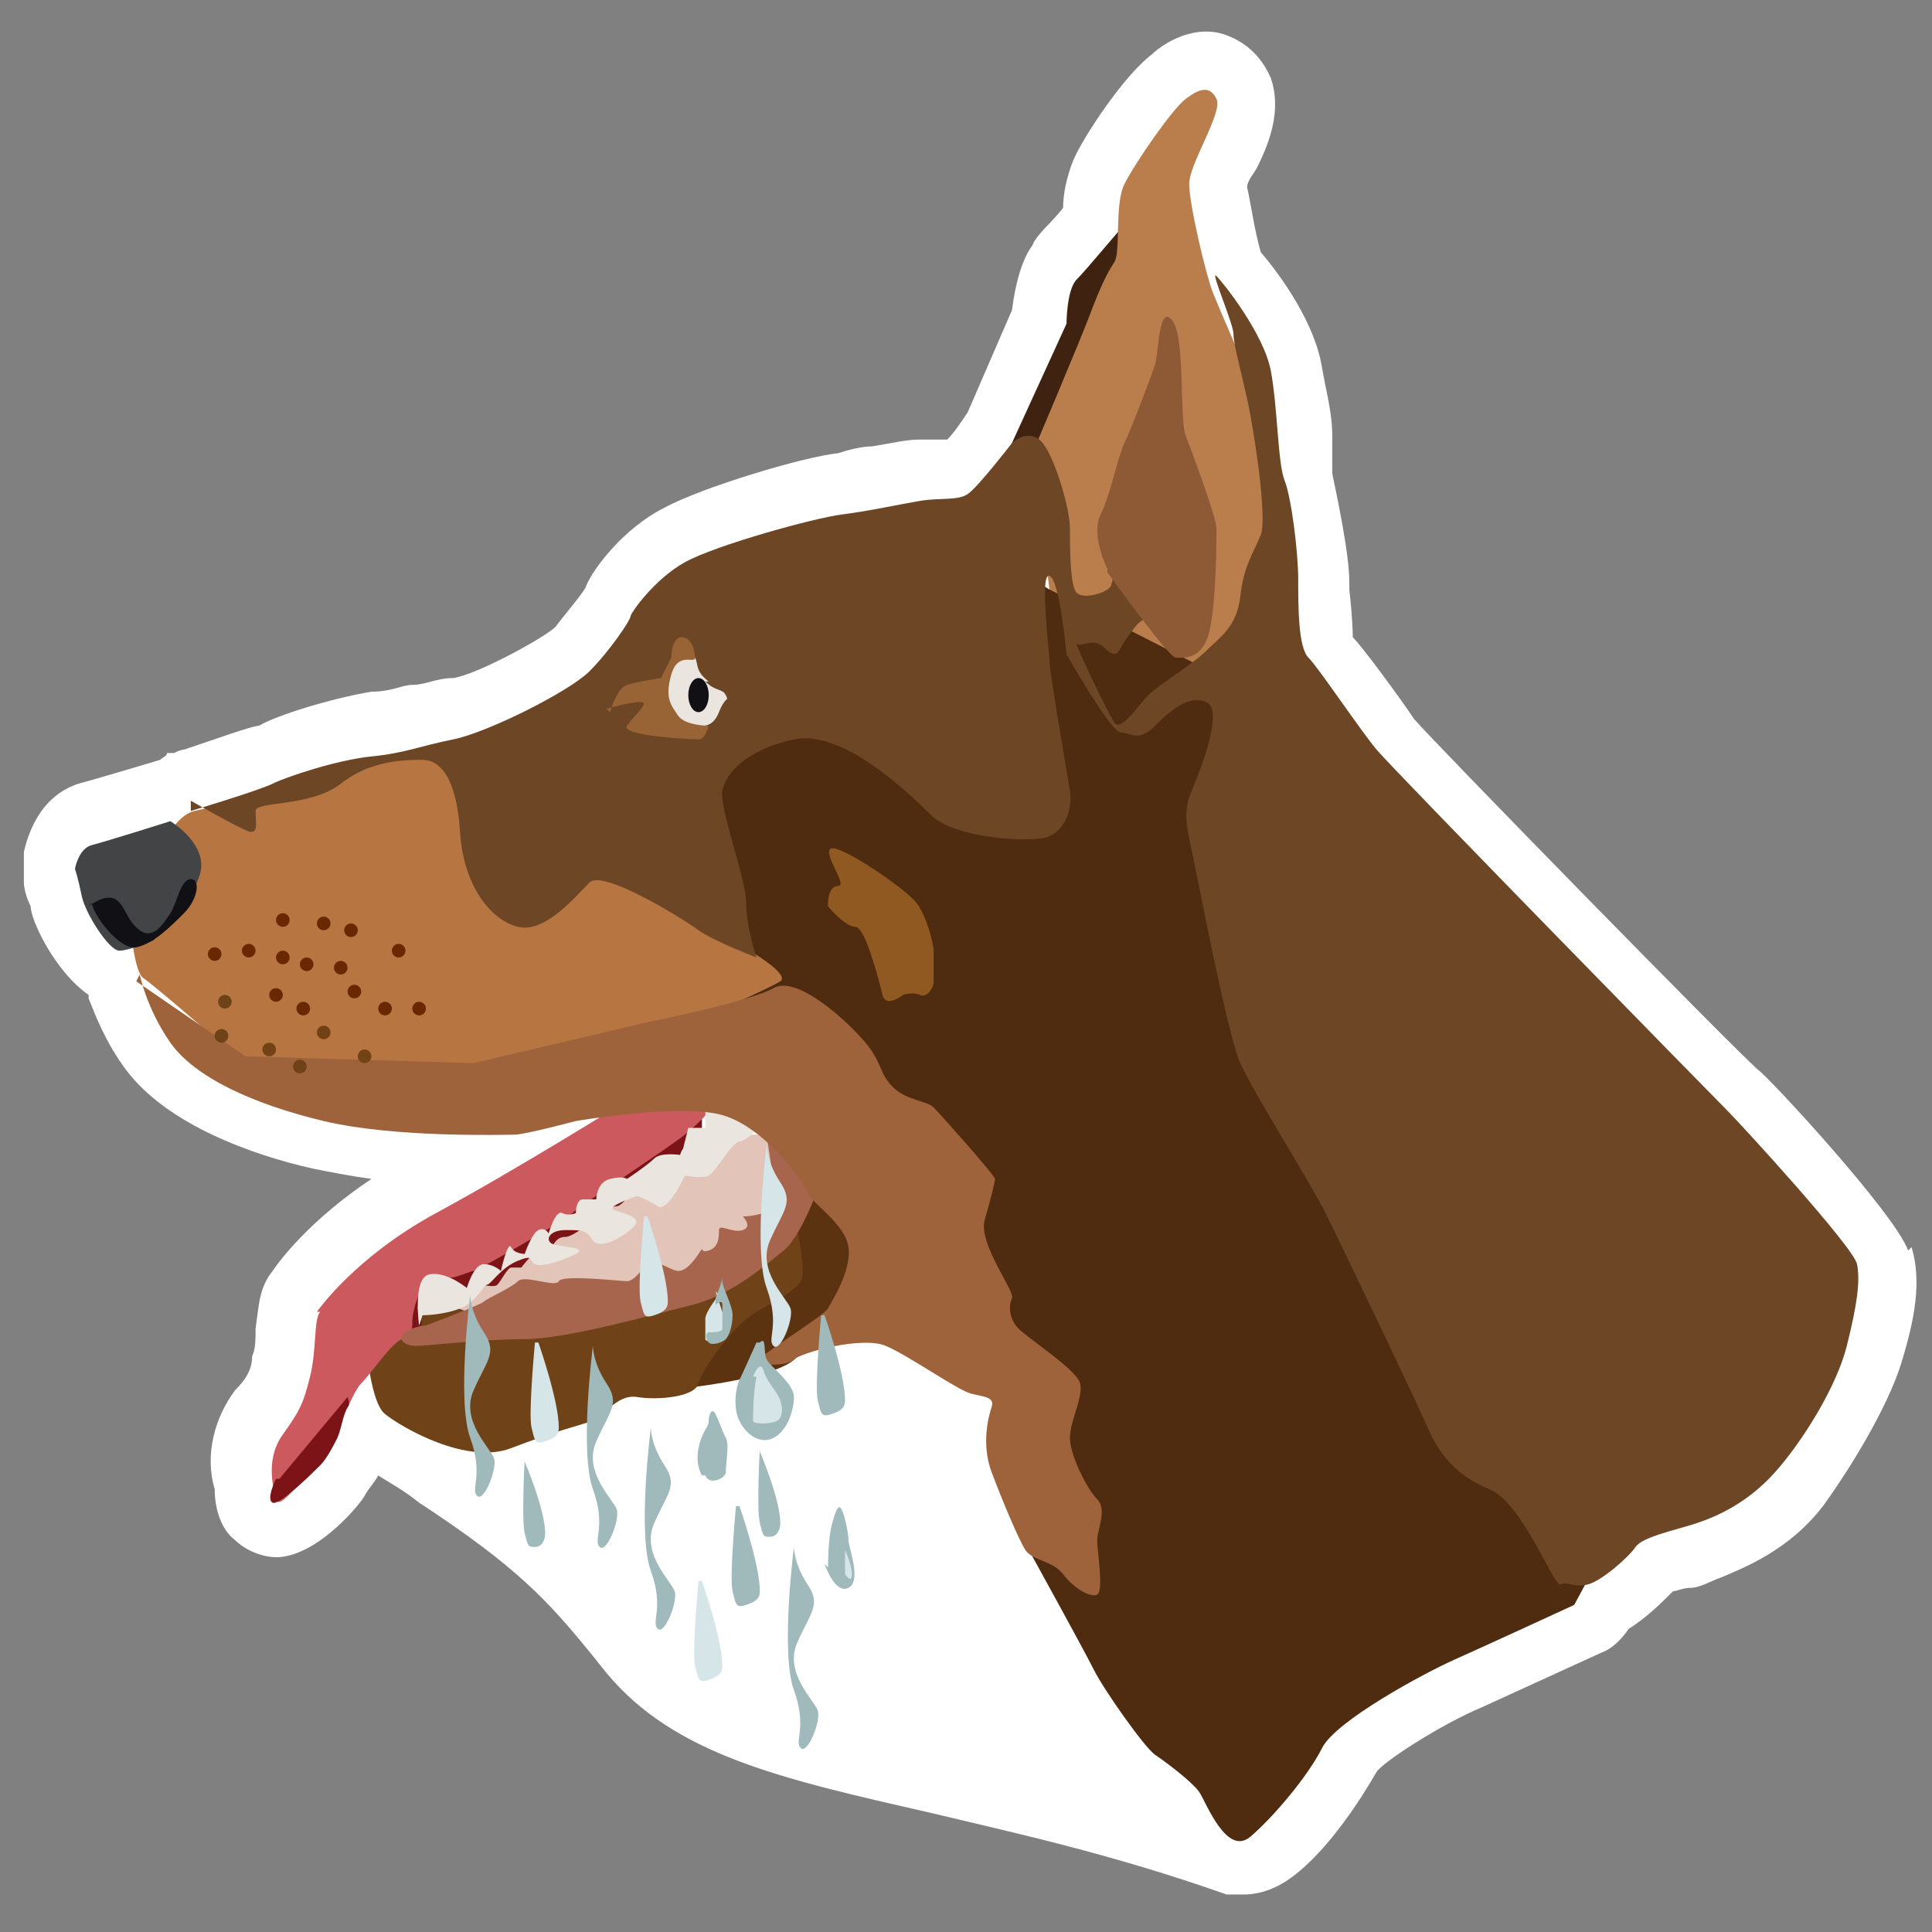 <?xml version="1.0" encoding="UTF-8"?>
<svg id="Livello_1" data-name="Livello 1" xmlns="http://www.w3.org/2000/svg" version="1.1" viewBox="0 0 56.7 56.7">
  <rect x="0" y="0" width="56.7" height="56.7" fill="#808080" stroke="none"/>
  <defs>
    <style>
      .cls-1 {
        fill: #6a2800;
      }

      .cls-1, .cls-2, .cls-3, .cls-4, .cls-5, .cls-6, .cls-7, .cls-8, .cls-9, .cls-10, .cls-11, .cls-12, .cls-13, .cls-14, .cls-15, .cls-16, .cls-17, .cls-18, .cls-19, .cls-20, .cls-21, .cls-22, .cls-23, .cls-24, .cls-25 {
        stroke-width: 0px;
      }

      .cls-2 {
        fill: #9e633b;
      }

      .cls-3 {
        fill: #eae6df;
      }

      .cls-4 {
        fill: #6d4626;
      }

      .cls-5 {
        fill: #4f2b10;
      }

      .cls-6 {
        fill: #424445;
      }

      .cls-7 {
        fill: #b77641;
      }

      .cls-8 {
        fill: #ba7e4d;
      }

      .cls-9 {
        fill: #d6e5e7;
      }

      .cls-10 {
        fill: #a8654e;
      }

      .cls-11 {
        fill: #6f4218;
      }

      .cls-12 {
        fill: #704217;
      }

      .cls-13 {
        fill: #e3c4b9;
      }

      .cls-14 {
        fill: #7b1317;
      }

      .cls-15 {
        fill: #986435;
      }

      .cls-16 {
        fill: #5c3310;
      }

      .cls-17 {
        fill: #cc595d;
      }

      .cls-18 {
        fill: #3f220f;
      }

      .cls-19 {
        fill: #905922;
      }

      .cls-20 {
        fill: #8e5935;
      }

      .cls-21 {
        fill: #a0b9ba;
      }

      .cls-22 {
        fill: #101015;
      }

      .cls-23 {
        fill: #724214;
      }

      .cls-24 {
        fill: #744315;
      }

      .cls-25 {
        fill: #fff;
      }
    </style>
  </defs>
  <path class="cls-25" d="M56,36.7h0c-.4-1.1-4.1-5.1-4.4-5.3-.7-.6-9.6-9.7-10.1-10.3-.4-.6-1.5-2.1-1.8-2.4,0-.1,0-.5-.1-1.4v-.2c0-.9-.4-2.7-.5-3.2,0-.1,0-.4,0-.8v-.3c0-.7-.2-1.4-.3-2-.2-1.3-1.2-2.7-1.8-3.4-.2-.7-.3-1.5-.4-1.9,0-.2.2-.4.3-.6.4-.8.7-1.7.4-2.6-.3-.7-.8-1.1-1.4-1.3-1-.3-1.9.4-2.1.6-.8.6-2,2.4-2.3,3.1-.2.5-.3,1-.3,1.4-.3.4-.8.8-.9,1.1-.3.4-.5,1.1-.6,1.9l-1.3,3c-.2.3-.4.6-.6.8,0,0,0,0-.1,0-.2,0-.4,0-.7,0-.4,0-.8.1-1.4.2-.3,0-.7.1-1,.2-1,.1-4,1-5.1,1.6-1.2.6-2.1,1.8-2.3,2.3,0,.1-.6.8-.9,1.2-.3.3-2.3,1.4-3,1.5-.5,0-.8.2-1.2.2-.3,0-.6.2-1.2.2-1.2.2-2.8.7-3.3,1-.2,0-1.3.4-2.2.7h0c0,0-.1,0-.3.1h-.2c0,.1-.1.1-.2.2h0s-2,.6-2.4.7c-1.2.4-1.5,1.6-1.6,2,0,.3,0,.6,0,.9,0,0,0,.3.2.7,0,.4.7,1.9,1.7,2.6,0,0,0,.1,0,.1.2.5.5,1.3,1.1,2.1,1.2,1.6,3.7,2.5,5.5,2.9.5.1,1,.2,1.7.3-1.8,1.2-2.7,2.4-2.9,2.7-.4.5-.4,1-.5,1.7,0,.3,0,.6-.1.8,0,.4-.2.7-.5,1-.6.8-.9,1.9-.6,2.9,0,.6.2,1.2.6,1.5.3.3.8.5,1.2.5h.1c1.2-.1,2.4-1.6,2.5-1.8.1-.2.3-.4.4-.6.3.2.7.4,1.2.8,2.9,1.9,3.8,2.9,5.1,4.5l.4.5c2,2.4,5.1,3.1,9.5,4.1,2.5.6,5.3,1.2,8.7,2.4.2,0,.3,0,.5,0,.5,0,1-.2,1.4-.5,1.1-.8,2.1-2.4,2.5-3.1.2-.3,1.9-1.4,3.1-1.9l3.5-1.6c.3-.1.6-.4.8-.7.5-.3,1-.8,1.3-1.1.1,0,.3-.1.5-.1.3,0,.6-.2.9-.3.7-.3,2-.8,3-2.1.8-1.1,1.9-2.9,2.3-4.2.4-1.3.6-2.4.3-3.4Z"/>
  <g>
    <path class="cls-18" d="M29.7,14.2v-1.2c0,0,1.6-3.5,1.6-3.5,0,0,0-1,.3-1.3s1.2-1.4,1.4-1.6.4-.4.4-.4l.4,6-4.2,2Z"/>
    <path class="cls-8" d="M30.3,13.3s1.4-3.3,1.7-4.1.5-1.2.7-1.5,0-1.7.3-2.3,1.4-2.2,1.8-2.5.7-.4.9,0-.8,1.9-.8,2.5.5,2.7.7,3.2,1.2,2.8,1.2,2.8l.6,4.7-.5,5-5.7-.5-.9-7.4Z"/>
    <path class="cls-5" d="M30.4,44l-.2,1.5s1.6,2.9,1.9,3.5,1.5,2.3,1.8,2.5,1.1.8,1.3,1.1.8,1.9,1.5,1.3,1.7-1.8,2.1-2.6,3-2.2,3.9-2.6,3.5-1.6,3.5-1.6l.7-1.3-8.4-17.7-1.8-7.8-5.9-3-1.5-.9-2.6,3.9-6.3,1.1-1.1,4.7,3.3,7.2,6.3,6.7,1.7,4Z"/>
    <path class="cls-7" d="M4.1,25.9l.9-1.5s.3-.5.7-.6,4.3-.9,4.3-.9c0,0,2.4-1.2,3.1-.8s3.9,2.5,3.9,2.5l5,3.3s1.2.7.9.9-4.4,2.1-5.6,2.2-3.5.4-4.1.6-2.6.3-3.6.3-2.2-.5-2.9-1.1-2.2-1.9-2.5-2.1-.6-2.4,0-2.9Z"/>
    <path class="cls-6" d="M2.2,25.5s.1-.6.5-.7,2.3-.7,2.3-.7c0,0,1,.6.9,1.4s-1.4,2.1-1.4,2.1c0,0-.7.3-1,.3s-1-1.1-1.1-1.6-.2-.8-.2-.8Z"/>
    <path class="cls-22" d="M2.6,26.6s.5-.4.8-.2.3.6.7.9.7-.2.9-.5.3-1,.6-1,.2.6-.2,1-.9.9-1.4,1-1.3-1-1.3-1.3Z"/>
    <path class="cls-4" d="M5.6,23.8s2-.6,2.4-.8,1.9-.7,2.9-.8,1.4-.3,2.4-.5,3.4-1.4,4-2,1.2-1.5,1.2-1.6.7-1.1,1.6-1.6,3.8-1.3,4.6-1.4,1.7-.3,2.3-.4,1.1,0,1.4-.2,1.3-1.5,1.3-1.5c0,0,.4-.4.8-.1s.9,2,.9,2.6,0,1.7.2,1.9.9,0,1-.2.2-1.5.6-1.4.3.9.6.9,1-.3,1.2,0,.4.5-.1.7-1.4.8-1.5.9-.4.5-.5.7-.2.3-.5,0-.7,0-.8-.1.9,2,1.1,2.3.7-.5,1-.8,1.3-.9,1.7-1.3.9-.7,1-1.6.4-1.3.6-1.8-.2-3.1-.4-4-.4-1.6-.4-1.9-.7-1.9-.5-1.7,1.4,1.7,1.6,2.8.2,2.7.4,3.2.4,2.1.4,2.9,0,2,.3,2.3,1.5,2.1,2,2.7,9.9,10.2,10.3,10.6,3.7,4,3.8,4.5,0,1.2-.3,2.4-1.3,2.8-2.1,3.7-1.7,1.3-2.3,1.5-1.6.4-1.8.7-1,1-1.4,1.1-.6-.1-.8,0-1.1-2.4-2.1-2.8-1.5-1.1-1.8-1.8-2.5-5.3-3-6.3-2.1-3.5-2.5-4.4-1.3-5.7-1.5-6.6,0-1.2.2-1.7.8-2.1.3-2.3-1,.2-1.5.7-.7.2-1,.2-1.6-2.3-1.6-2.3c0,0-.2-2.2-.5-2.3s0,2.2,0,2.5.5,3.2.6,3.8-.2,1.3-.8,1.4-2.6,0-3.3-.7-2.6-2.5-4-2.2-2,1-2.1,1.5.7,2.6.7,3.3.3,1.6.3,1.6c0,0-1.3-.5-1.7-.8s-2.8-1.8-3.2-1.4-1.3,1.5-2.1,1.3-1.6-1.2-1.7-2.8-.6-2.1-1.1-2.1-1.5,0-2.4.7-2.5.5-2.5.8.1.7-.2.6-1.7-.9-1.7-.9Z"/>
    <path class="cls-3" d="M20.7,20c.3.3.5.2.6.4s0,0-.2.5-.5.4-.9.4-.8-.7-.8-.7v-.6s.6-1,.7-.9.2,0,.3.2,0,.4.4.7Z"/>
    <path class="cls-15" d="M17.9,20.9s.2-.7.5-.8,1-.2,1-.2l.3-.6s0-.6.3-.6.4.4.4.6-.5-.2-.7.5,0,.9.2,1.2.9.3.9.3c0,0-.1.4-.3.4s-2.3-.1-2.1-.4.7-.7.4-.7-1,.2-1,.2Z"/>
    <ellipse class="cls-22" cx="20.5" cy="20.4" rx=".3" ry=".5"/>
    <path class="cls-19" d="M24.3,26.5s0-.5.3-.5-.5-1-.2-1.1,2.2,1.2,2.5,1.6.5,1.2.5,1.4,0,.7,0,.9-.2.5-.4.4-.5,0-.5,0c0,0-.5.4-.6,0s-.5-2-.8-2-.8-.6-.8-.6Z"/>
    <path class="cls-16" d="M20.2,40l.2.7s2.6-.3,3-.9,2.9-3.1,2.9-3.1l-1.3-3.2-1.6-.5-1.2,2.3-2,4.7Z"/>
    <path class="cls-12" d="M10.7,38.9s.1,2.2.6,2.6,2.4,1.5,3.7,1,2.1-.7,2.4-.8.7-.8,1.3-.7,1.7,0,1.8-.4,1-1.7,1.7-2.1,1.1-.6,1.3-.9-.2-2-.2-2l-12.5,3.2Z"/>
    <path class="cls-13" d="M14.5,38.8l-1.3-.5,3.2-2,3.7-2.1,1.7-.9h.7s.8,1.4.7,1.9-2.7,2.3-2.7,2.3l-4.1,1.4h-1.9Z"/>
    <path class="cls-14" d="M11.7,39.2s.5-.2.6-.2.1-.4,0-.4,0-1,.3-1,.4.4.5.5.4,0,.5,0,.4-.4.5-.4.4.1.5,0,.3-.5.4-.5.3,0,.3,0c0,0,.3-.4.4-.4s.4,0,.5-.2.2-.3.4-.3.7-.4.8-.5.5-.4.7-.4.7-.8,1-.8.8-.1.8-.1c0,0,0-.8.2-.8s.5,0,.5,0v-1.1l-1.9.7-6,4.1-.8.4-.4,1.7Z"/>
    <path class="cls-17" d="M9.3,38.5s1.1-1.6,3.5-2.9,5.6-3.3,5.6-3.3h2.7s-.5.6-1,1-3.1,2.1-3.3,2.3-2.8,1.7-2.9,1.7-.5.2-.7.2-.6,0-.8.3-.3.8-.3,1,0,.4-.3.5-.9,1-1.2,1.3-.8,1.8-1.2,2.2-1.2,1.6-1.3,1.2-.3-1.2.2-1.9.6-.9.8-1.7.1-1.7.3-1.9Z"/>
    <path class="cls-3" d="M12.3,38.9s-.2-1.4.3-1.5,1.1.4,1.1.4c0,0,.2-.7.5-.7s.5.2.5.2c0,0,.2-.9.3-.7s.4.2.4.2c0,0,.2-.6.4-.7s.3.1.3.1c0,0,.2-.7.4-.6s.4,0,.4,0c0,0,0-.4.2-.4s.4,0,.4,0c0,0,0-.5.4-.6s.5,0,.5,0c0,0,.6-.4.8-.6s.8-.1.8-.1l.2-.8h.5s0-.7,0-.7c0,0,1.5.6,1.6.6s-.4.5-.6.5-.7.9-.9,1-.7,0-.7,0c0,0-.5,1.1-.8.9s-.6-.3-.6-.3c0,0-.9.3-.7.4s.9.2.6.5-1,.7-1.2.4-.3-.3-.8-.3-.6.3-.4.4,1.1.1.7.3-1,.4-1.2.3,0-.3-.5-.1-.8.7-.9.7-.3.5-.8.7-1.1.2-1.1.2Z"/>
    <path class="cls-10" d="M22.4,32.8s.5,2.5.2,2.7-.8.2-.8.2c0,0,.3.3,0,.4s-.7-.2-.7,0,0,.5-.3.6-.1-.2-.3.1-.4.5-.6.5-.7-.4-.9-.2-.4.5-.6.5-1.9-.2-2,0-1-.2-1.2,0-.9.5-1,.6-1.7.7-1.7.7c0,0-.3,0-.6.2s0,.4.3.4,2-.2,3.2-.2,3.7-.7,4.9-1,2.2-1.2,2.7-1.6,1-1.8,1-1.8v-1l-1.4-1Z"/>
    <path class="cls-2" d="M4.1,28.6s.2,1,.9,2,2.4,1.8,4.5,2.3,5.3.4,5.6.4,1.8-.4,1.8-.4c0,0,2.9-.5,4.2-.2s2.5,2,2.6,2.3,1.1.9,1.2,1.6-.5,1.6-.6,1.8-1.9,1.3-2,1.5.8.2,1,0,2-.7,2.7-.4,2.1,1.3,2.5,1.4.7.1.6.4-.3,1.1,0,1.9.8,2,1,2.3.8.3,1.1.7.8.7,1,.6,0-1.3,0-1.6.3-.9,0-1.2-.8-1.3-.8-1.8.4-1.2.3-1.6-1.5-1.3-1.8-1.6-.3-.7-.2-.9-1-1.6-.8-2.3.3-1.1.3-1.2-1.6-1.9-1.8-2.1-.8-.2-1.2-.6-.3-.7-.8-1.3-2-2-2.7-1.6-3.7,1-3.7,1l-5.1,1.2-6.7-.2-3.2-2.2Z"/>
    <path class="cls-14" d="M8.1,43.4s-.3.6-.1.7,1.2-.9,1.4-1.1.4-.6.5-.8.2-.8.3-.9,0-.3,0-.3l-2,2.4Z"/>
    <circle class="cls-1" cx="8.3" cy="27" r=".2"/>
    <circle class="cls-1" cx="6.3" cy="28" r=".2"/>
    <circle class="cls-1" cx="9.5" cy="27.1" r=".2"/>
    <circle class="cls-1" cx="7.3" cy="27.9" r=".2"/>
    <circle class="cls-1" cx="8.1" cy="29.2" r=".2"/>
    <circle class="cls-1" cx="8.9" cy="29.6" r=".2"/>
    <circle class="cls-1" cx="10.3" cy="27.3" r=".2"/>
    <circle class="cls-1" cx="8.3" cy="28.1" r=".2"/>
    <circle class="cls-1" cx="11.7" cy="27.9" r=".2"/>
    <circle class="cls-1" cx="9" cy="28.3" r=".2"/>
    <circle class="cls-1" cx="12.3" cy="29.6" r=".2"/>
    <circle class="cls-1" cx="11.3" cy="29.6" r=".2"/>
    <circle class="cls-1" cx="10.4" cy="29.1" r=".2"/>
    <circle class="cls-23" cx="9.5" cy="30.3" r=".2"/>
    <circle class="cls-23" cx="7.9" cy="30.8" r=".2"/>
    <circle class="cls-24" cx="10.7" cy="31" r=".2"/>
    <circle class="cls-11" cx="8.8" cy="31.3" r=".2"/>
    <circle class="cls-11" cx="6.6" cy="29.4" r=".2"/>
    <circle class="cls-11" cx="6.5" cy="30.4" r=".2"/>
    <circle class="cls-1" cx="10" cy="28.4" r=".2"/>
    <path class="cls-20" d="M32.5,16.7s-.5-1-.2-1.6.5-1.7.7-2.1.8-2,.9-2.3.1-1.8.5-1.3.2,2.9.4,3.4.9,2.4.9,2.7,0,2.1-.2,3-.8.8-1,.8-2-2.5-2-2.5Z"/>
    <g>
      <path class="cls-9" d="M21.1,38s-.4.5-.4.7,0,.5,0,.6.4.1.5,0,.1-.5.1-.5l-.3-.9Z"/>
      <path class="cls-21" d="M21,38.3s.2-.2.2,0,0,.6,0,.7-.3.1-.4.1-.1.2,0,.3.4,0,.5-.1.2-.4.2-.7-.3-.8-.3-1,0-.2,0-.1-.2.6-.2.6"/>
    </g>
    <path class="cls-9" d="M22.5,33.6s-.4,3.1,0,4.2,0,1.5.2,1.7.6-.8.5-1.1-1-1.1-.6-2,.7-1.1.3-1.7-.4-1.1-.4-1.1Z"/>
    <path class="cls-21" d="M22.2,39.4s-.4.9-.5,1.1-.2.8,0,1.2.6.7,1,.5.6-.8.6-1.2-.7-.9-.8-1.1,0-.7-.2-.5Z"/>
    <path class="cls-9" d="M22.1,40.4s.2-.5.3-.2.2.4.4.7.2.7,0,.8-.7.1-.7,0,0-.8.1-1.3Z"/>
    <g>
      <path class="cls-21" d="M24.3,46s0-.8.1-1.2.2-.7.3-.5.2.7.2.9.4,1.2,0,1.4-.7-.7-.7-.7Z"/>
      <path class="cls-9" d="M24.8,45.5v.7s.2.3.2,0-.2-.7-.2-.7Z"/>
      <path class="cls-21" d="M21.6,44.2s-.2,2.1-.1,2.5.1.5.4.4.4-.2.4-.4c0-.8-.6-2.5-.6-2.5Z"/>
      <path class="cls-21" d="M24.1,38.6s-.2,2.1-.1,2.5.1.5.4.4.4-.2.4-.4c0-.8-.6-2.5-.6-2.5Z"/>
      <path class="cls-9" d="M18.9,35.7s-.2,2.1-.1,2.5.1.5.4.4.4-.2.4-.4c0-.8-.6-2.5-.6-2.5Z"/>
      <path class="cls-9" d="M15.7,39.4s-.2,2.1-.1,2.5.1.5.4.4.4-.2.4-.4c0-.8-.6-2.5-.6-2.5Z"/>
      <path class="cls-9" d="M20.5,46.4s-.2,2.1-.1,2.5.1.5.4.4.4-.2.4-.4c0-.8-.6-2.5-.6-2.5Z"/>
      <path class="cls-21" d="M22.3,42.5s-.1,1.8,0,2.2.1.4.3.4.3-.2.3-.4c0-.7-.6-2.1-.6-2.1Z"/>
      <path class="cls-21" d="M15.4,42.8s-.1,1.8,0,2.2.1.4.3.4.3-.2.3-.4c0-.7-.6-2.1-.6-2.1Z"/>
      <path class="cls-21" d="M23.3,45.4s-.4,3.1,0,4.2,0,1.5.2,1.7.6-.8.5-1.1-1-1.1-.6-2,.7-1.1.3-1.7-.4-1.1-.4-1.1Z"/>
      <path class="cls-21" d="M19.1,41.9s-.4,3.1,0,4.2,0,1.5.2,1.7.6-.8.5-1.1-1-1.1-.6-2,.7-1.1.3-1.7-.4-1.1-.4-1.1Z"/>
      <path class="cls-21" d="M13.8,38s-.4,3.1,0,4.2,0,1.5.2,1.7.6-.8.5-1.1-1-1.1-.6-2,.7-1.1.3-1.7-.4-1.1-.4-1.1Z"/>
      <path class="cls-21" d="M17.4,39.5s-.4,3.1,0,4.2,0,1.5.2,1.7.6-.8.5-1.1-1-1.1-.6-2,.7-1.1.3-1.7-.4-1.1-.4-1.1Z"/>
    </g>
    <g>
      <path class="cls-21" d="M20.6,43.3s-.2-.3-.1-.8.3-.6.3-.8.1-.4.2-.2.2.5.3.7,0,.8,0,1-.5.4-.6.1Z"/>
      <path class="cls-21" d="M21,42.9s0-.2,0-.5,0-.5,0-.5,0,.1.2.2.2.6,0,.7-.3.1-.3.1Z"/>
    </g>
  </g>
</svg>